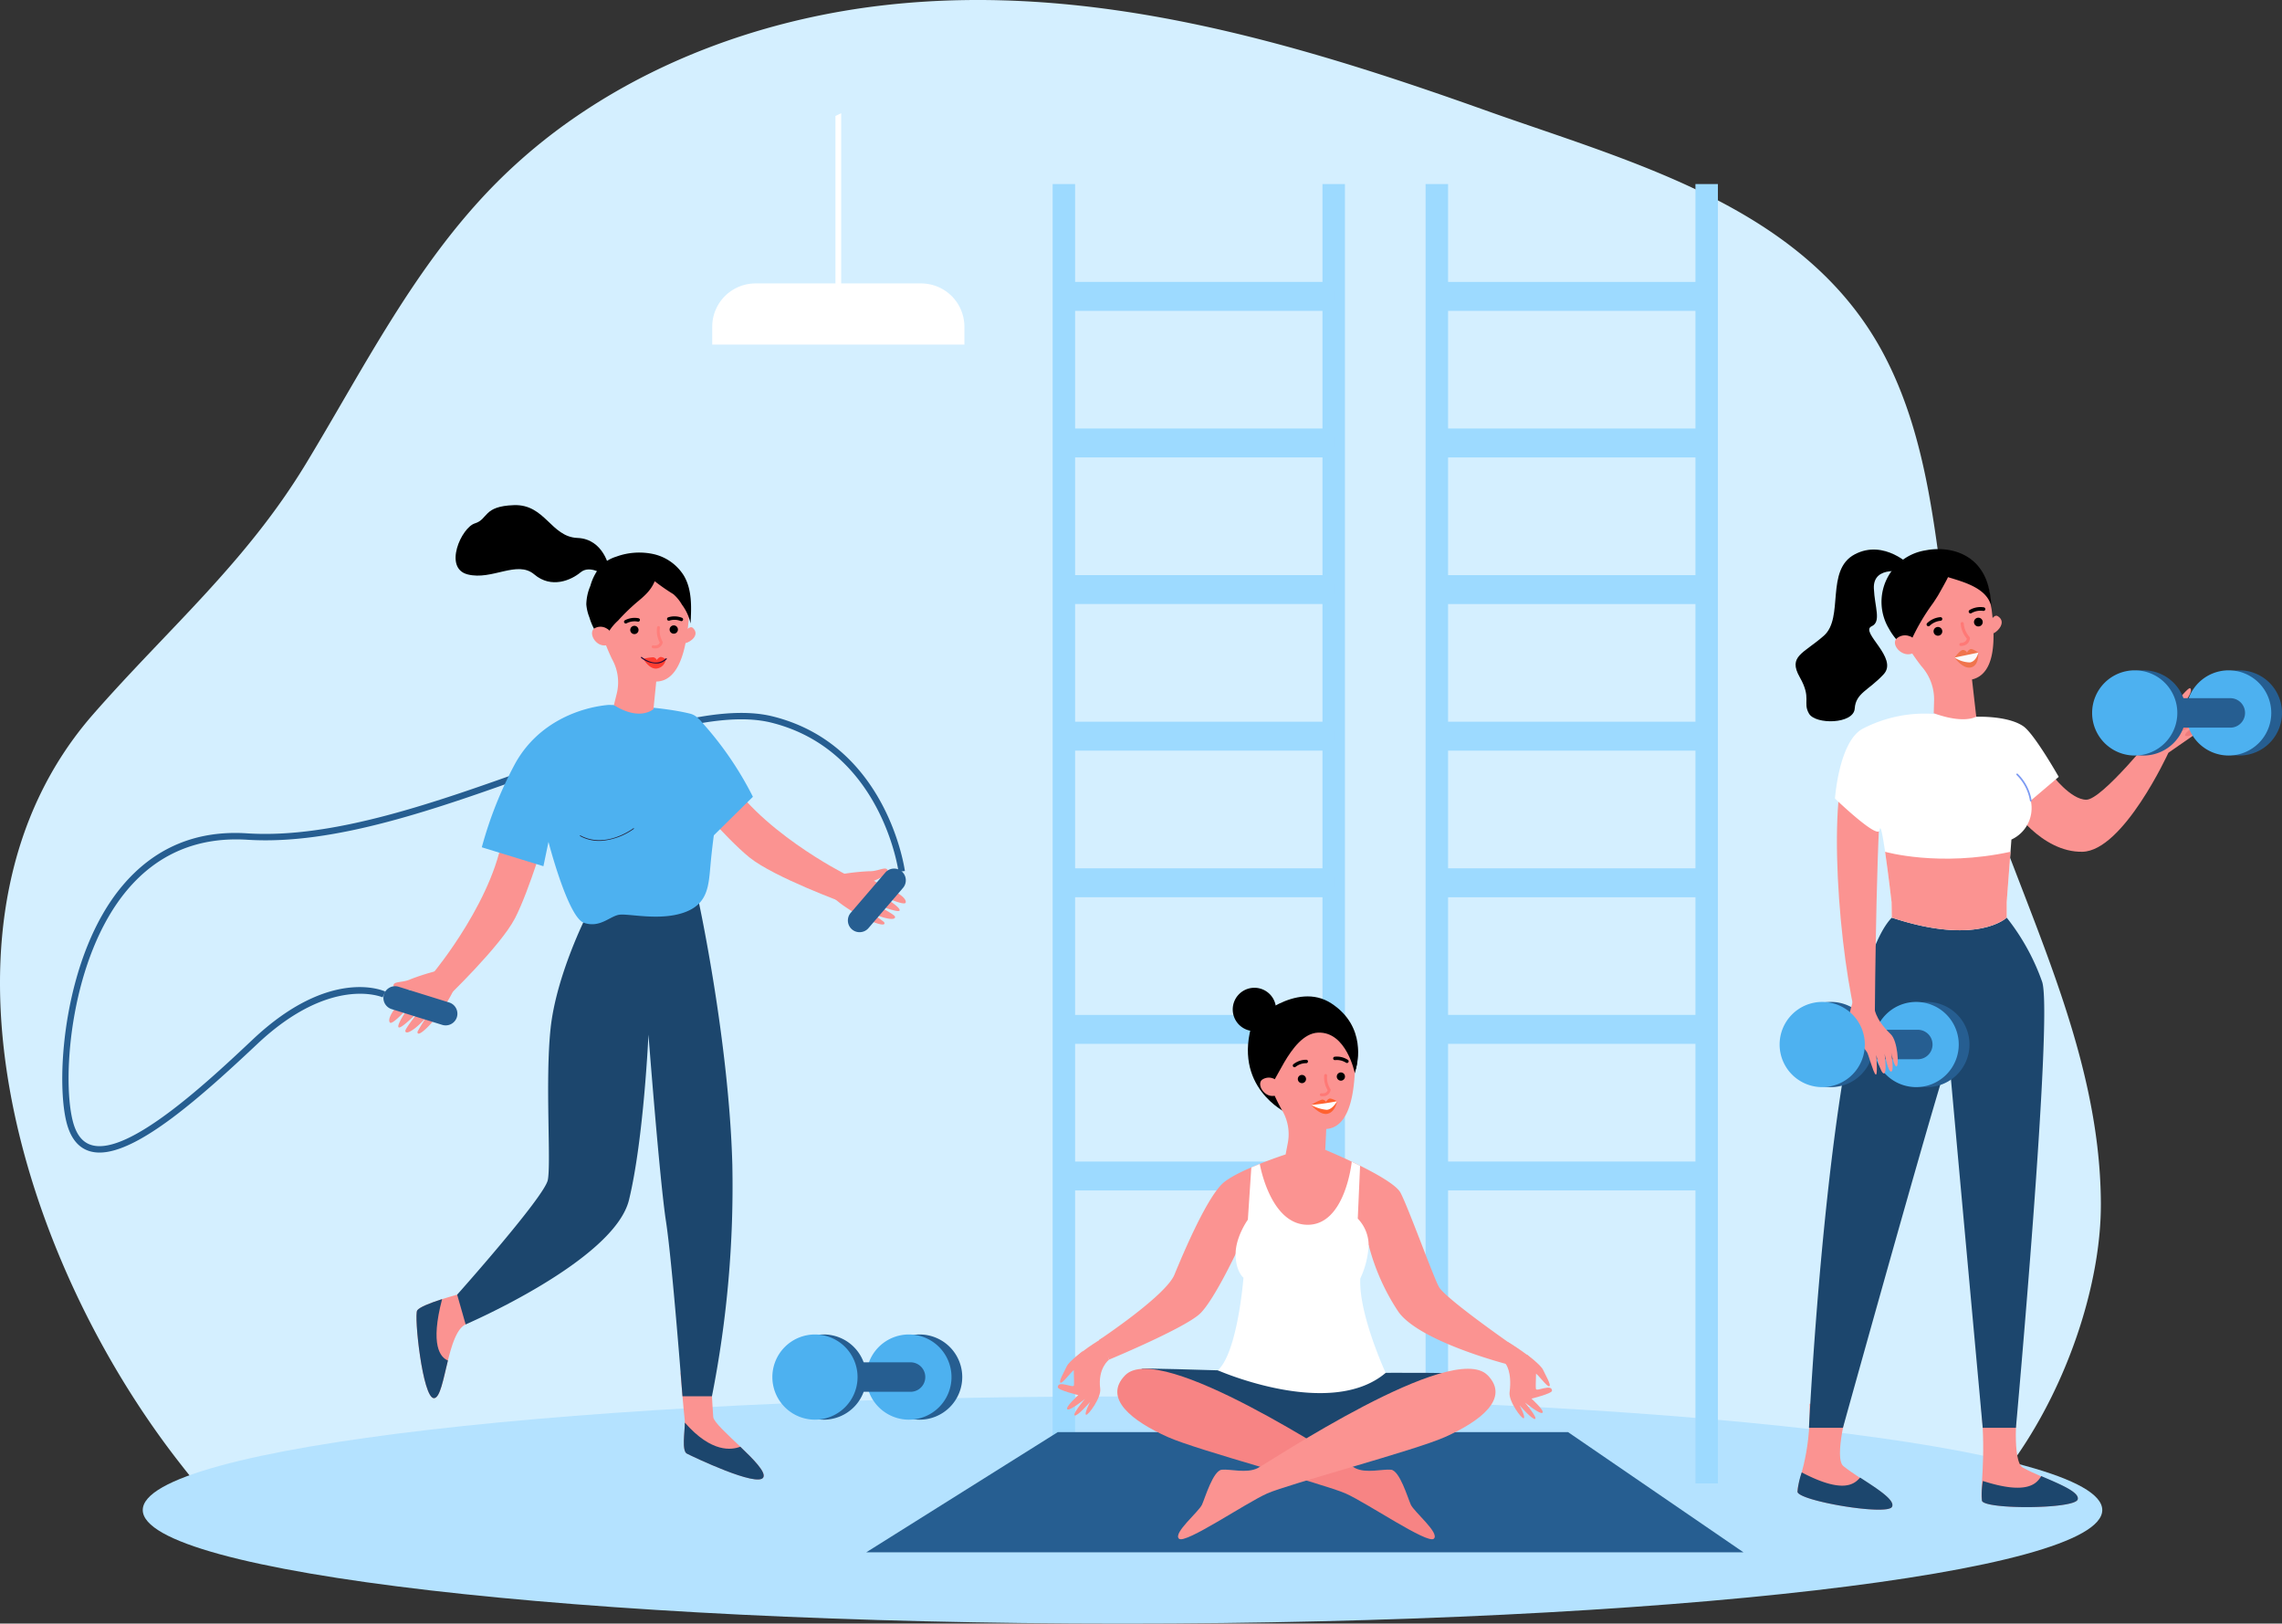 <svg xmlns="http://www.w3.org/2000/svg" width="461.574" height="328.376" viewBox="0 0 461.574 328.376">
  <rect x="0" y="0" width="461.574" height="328.376" fill="#333333" stroke="none"/>
  <g id="Grupo_1026677" data-name="Grupo 1026677" transform="translate(4570 10554.626)">
    <path id="Trazado_717039" data-name="Trazado 717039" d="M424.934,243.687c.015,14.175-5.352,32.608-15.054,47.865q-1.024,1.606-2.108,3.162c-.15.218-.3.434-.456.65q-.856,1.2-1.748,2.364-.562.741-1.145,1.463c-10.2,12.7-23.851,21.686-40.163,21.318l-308.525-4.2a136.872,136.872,0,0,1-19.057-20c-33.058-42.03-53.728-110.85-17.809-151.876,15.167-17.321,30.9-30.624,43.064-50.737C73.69,74.271,83.984,53.592,100.194,37.186a112.175,112.175,0,0,1,16.534-13.743c.266-.185.534-.365.8-.541,18.106-12.151,39.7-19.43,61.6-21.881,41.8-4.683,82.606,7.493,121.334,21.294q2.671.955,5.4,1.893c.265.091.53.18.8.274,28.477,9.824,60.05,19.486,74.648,47.728,12.878,24.919,9.818,54.894,18.162,81.3,9.419,29.8,25.426,58.238,25.466,90.179Z" transform="translate(-4570 -10554.626)" fill="#d4efff"/>
    <path id="Trazado_717040" data-name="Trazado 717040" d="M242.052,475.134c109.447,0,198.172-10.284,198.172-22.97s-88.725-22.97-198.172-22.97S43.879,439.477,43.879,452.163,132.6,475.134,242.052,475.134Z" transform="translate(-4585.004 -10701.384)" fill="#b4e2ff"/>
    <path id="Trazado_717041" data-name="Trazado 717041" d="M328.094,56.57h-4.545V319.356h4.545Z" transform="translate(-4680.634 -10573.97)" fill="#9ddaff"/>
    <path id="Trazado_717042" data-name="Trazado 717042" d="M411.033,56.57h-4.545V319.356h4.545Z" transform="translate(-4708.994 -10573.97)" fill="#9ddaff"/>
    <path id="Trazado_717043" data-name="Trazado 717043" d="M381.582,86.647H327V92.5h54.58Z" transform="translate(-4681.814 -10584.254)" fill="#9ddaff"/>
    <path id="Trazado_717044" data-name="Trazado 717044" d="M381.582,176.761H327v5.849h54.58Z" transform="translate(-4681.814 -10615.067)" fill="#9ddaff"/>
    <path id="Trazado_717045" data-name="Trazado 717045" d="M381.582,221.818H327v5.85h54.58Z" transform="translate(-4681.814 -10630.475)" fill="#9ddaff"/>
    <path id="Trazado_717046" data-name="Trazado 717046" d="M381.582,266.875H327v5.85h54.58Z" transform="translate(-4681.814 -10645.881)" fill="#9ddaff"/>
    <path id="Trazado_717047" data-name="Trazado 717047" d="M381.582,311.928H327v5.849h54.58Z" transform="translate(-4681.814 -10661.286)" fill="#9ddaff"/>
    <path id="Trazado_717048" data-name="Trazado 717048" d="M381.582,356.985H327v5.85h54.58Z" transform="translate(-4681.814 -10676.693)" fill="#9ddaff"/>
    <path id="Trazado_717049" data-name="Trazado 717049" d="M381.582,131.7H327v5.849h54.58Z" transform="translate(-4681.814 -10599.661)" fill="#9ddaff"/>
    <path id="Trazado_717050" data-name="Trazado 717050" d="M442.73,56.57h-4.545V319.356h4.545Z" transform="translate(-4719.833 -10573.97)" fill="#9ddaff"/>
    <path id="Trazado_717051" data-name="Trazado 717051" d="M525.669,56.57h-4.545V319.356h4.545Z" transform="translate(-4748.192 -10573.97)" fill="#9ddaff"/>
    <path id="Trazado_717052" data-name="Trazado 717052" d="M496.218,86.647h-54.58V92.5h54.58Z" transform="translate(-4721.013 -10584.254)" fill="#9ddaff"/>
    <path id="Trazado_717053" data-name="Trazado 717053" d="M496.218,176.761h-54.58v5.849h54.58Z" transform="translate(-4721.013 -10615.067)" fill="#9ddaff"/>
    <path id="Trazado_717054" data-name="Trazado 717054" d="M496.218,221.818h-54.58v5.85h54.58Z" transform="translate(-4721.013 -10630.475)" fill="#9ddaff"/>
    <path id="Trazado_717055" data-name="Trazado 717055" d="M496.218,266.875h-54.58v5.85h54.58Z" transform="translate(-4721.013 -10645.881)" fill="#9ddaff"/>
    <path id="Trazado_717056" data-name="Trazado 717056" d="M496.218,311.928h-54.58v5.849h54.58Z" transform="translate(-4721.013 -10661.286)" fill="#9ddaff"/>
    <path id="Trazado_717057" data-name="Trazado 717057" d="M496.218,356.985h-54.58v5.85h54.58Z" transform="translate(-4721.013 -10676.693)" fill="#9ddaff"/>
    <path id="Trazado_717058" data-name="Trazado 717058" d="M496.218,131.7h-54.58v5.849h54.58Z" transform="translate(-4721.013 -10599.661)" fill="#9ddaff"/>
    <path id="Trazado_717091" data-name="Trazado 717091" d="M227.667,87.111h33.505a8.754,8.754,0,0,1,8.75,8.753v3.614H218.915V95.864a8.755,8.755,0,0,1,8.75-8.753Z" transform="translate(-4644.855 -10584.412)" fill="#fff"/>
    <path id="Trazado_717092" data-name="Trazado 717092" d="M257.952,34.806V72.08h-1.158V35.347C257.179,35.162,257.567,34.982,257.952,34.806Z" transform="translate(-4657.808 -10566.527)" fill="#fff"/>
    <path id="Trazado_717098" data-name="Trazado 717098" d="M616.24,432.211s-1.129,11.149,1.146,12.414c4.12,2.289,11.721,4.474,11.085,6.442s-18.853,2.044-19.36.249.91-8.056-.156-18.931Z" transform="translate(-4778.226 -10702.416)" fill="#fb9391"/>
    <path id="Trazado_717099" data-name="Trazado 717099" d="M609.334,454.648a16.131,16.131,0,0,0-.182,4.006c.507,1.792,18.723,1.716,19.36-.249.472-1.459-3.55-3.1-7.37-4.741C620.241,455.18,618.316,457.545,609.334,454.648Z" transform="translate(-4778.267 -10709.751)" fill="#1c466d"/>
    <path id="Trazado_717100" data-name="Trazado 717100" d="M562.761,431.624s-3.009,10.795-.984,12.427c3.67,2.959,10.788,6.406,9.824,8.234s-18.926-1.2-19.117-3.05,2.751-6.914,2.439-17.809Z" transform="translate(-4758.913 -10702.147)" fill="#fb9391"/>
    <path id="Trazado_717101" data-name="Trazado 717101" d="M553.346,452.539a16.145,16.145,0,0,0-.861,3.915c.191,1.852,18.156,4.881,19.117,3.051.713-1.356-2.971-3.663-6.452-5.928-1.146,1.34-3.446,3.342-11.8-1.04Z" transform="translate(-4758.914 -10709.366)" fill="#1c466d"/>
    <path id="Trazado_717102" data-name="Trazado 717102" d="M626.381,233.62s3.826,5.126,7.016,5.126,14.029-13.558,14.029-13.558l2.551,4.106s-9.088,19.817-17.379,19.977-14.51-9.092-14.35-9.57,5.42-6.083,5.42-6.083h2.711Z" transform="translate(-4781.402 -10631.627)" fill="#fb9391"/>
    <path id="Trazado_717103" data-name="Trazado 717103" d="M596.016,282.031a44.829,44.829,0,0,1,7.18,13.014c2.233,7.018-5.317,90.169-5.317,90.169h-6.716s-6.787-74.05-6.787-74.709c0-2.585-21.486,74.709-21.486,74.709H556.02s4.363-90.5,16.758-103.183l11.6.717Z" transform="translate(-4760.125 -10651.063)" fill="#1c466d"/>
    <path id="Trazado_717104" data-name="Trazado 717104" d="M568.213,229.41c-5.753,4.531-3.746,37.484,0,53.885h4.071s.325-44.2,1.787-47.123l-5.859-6.764Z" transform="translate(-4763.063 -10633.069)" fill="#fb9391"/>
    <path id="Trazado_717105" data-name="Trazado 717105" d="M603.62,236.92a6.993,6.993,0,0,1-3.917,7.871l-.185,2.476-.767,10.207v3.111s-5.9,5.742-23.238,0l-.042-3.111s-.672-5.823-1.316-10.207c-.483-3.271-.948-5.738-1.106-4.4-.247,2.077-9.033-6.373-9.033-6.373s.8-11.556,5.607-14.115a27.177,27.177,0,0,1,14.772-2.968l8.459.544s6.145-.228,9.264,1.925c2.23,1.541,7.154,10.228,7.154,10.228l-5.653,4.807Z" transform="translate(-4762.859 -10629.617)" fill="#fff"/>
    <path id="Trazado_717106" data-name="Trazado 717106" d="M611.938,190.217s.677-1.327,1.378-.9c1.792,1.091.2,2.995-.85,3.484l-.528-2.587Z" transform="translate(-4779.246 -10619.332)" fill="#fb9391"/>
    <path id="Trazado_717107" data-name="Trazado 717107" d="M589.283,169.694a10.125,10.125,0,0,0-6.893,15.1,43.54,43.54,0,0,0,4.914,7.924,10.065,10.065,0,0,1,2.56,6.918l-.073,2.576c6.183,2.258,8.6.7,8.6.7l-.859-7.518c6.241-1.478,4.064-13.061,3.668-16.513h-.011c-.009-.127-.018-.256-.033-.388a10.122,10.122,0,0,0-11.873-8.809Z" transform="translate(-4768.661 -10612.595)" fill="#fb9391"/>
    <path id="Trazado_717108" data-name="Trazado 717108" d="M588.748,179.691a42.169,42.169,0,0,0-4.223,7.1c-.115.278-.923,2.374-.6,2.568a13.076,13.076,0,0,1-4.12-4.536,10.547,10.547,0,0,1,7.443-15.811c3.619-.715,7.743.055,10.326,2.85,2.422,2.623,2.86,6.054,3.043,9.267-.249-4.356-5.636-5.7-8.859-6.7.094.029-1.908,3.554-2.014,3.727-.32.517-.655,1.027-.995,1.537Z" transform="translate(-4767.756 -10612.33)"/>
    <path id="Trazado_717109" data-name="Trazado 717109" d="M586.275,196.078a1.49,1.49,0,0,0-.863-.619,2.534,2.534,0,0,0-2.731.573c-1.093,1.376,1.765,4.366,4.033,2.459C586.714,198.49,587.335,197.708,586.275,196.078Z" transform="translate(-4769.159 -10621.408)" fill="#fb9391"/>
    <path id="Trazado_717110" data-name="Trazado 717110" d="M608.508,190.714a.883.883,0,1,0-.866.9.881.881,0,0,0,.866-.9Z" transform="translate(-4777.469 -10619.542)"/>
    <path id="Trazado_717111" data-name="Trazado 717111" d="M596.083,193.563a.884.884,0,1,0-.868.9.881.881,0,0,0,.868-.9Z" transform="translate(-4773.22 -10620.516)"/>
    <path id="Trazado_717112" data-name="Trazado 717112" d="M605.589,200.2s-1.162-.839-1.61-.7a1.313,1.313,0,0,0-.677.692,1.023,1.023,0,0,0-.835-.525c-.549.009-1.685,1.527-1.685,1.527s1.638,2.367,3.29,2.008c1.683-.365,1.5-2.879,1.5-2.879l.016-.122Z" transform="translate(-4775.431 -10622.839)" fill="#f0744d"/>
    <path id="Trazado_717113" data-name="Trazado 717113" d="M592.592,191.522a.362.362,0,0,1-.3-.1.37.37,0,0,1-.02-.519,4.4,4.4,0,0,1,2.68-1.225.369.369,0,0,1,.4.336.376.376,0,0,1-.336.4,3.641,3.641,0,0,0-2.2.995.368.368,0,0,1-.222.114Z" transform="translate(-4772.489 -10619.485)"/>
    <path id="Trazado_717114" data-name="Trazado 717114" d="M605.441,187.86a.362.362,0,0,1-.265-.163.37.37,0,0,1,.1-.51,4.358,4.358,0,0,1,2.891-.557.367.367,0,0,1-.111.726,3.651,3.651,0,0,0-2.375.446.364.364,0,0,1-.243.058Z" transform="translate(-4776.913 -10618.425)"/>
    <path id="Trazado_717115" data-name="Trazado 717115" d="M603.131,195.931a1.574,1.574,0,0,0,1.255-1.548.319.319,0,0,0-.093-.209,4.572,4.572,0,0,1-1.155-2.718.31.31,0,0,0-.619.029,5.187,5.187,0,0,0,1.242,3.032c-.034.249-.22.819-1.211.884a.31.31,0,0,0,.038.619,2.715,2.715,0,0,0,.544-.087Z" transform="translate(-4775.936 -10619.991)" fill="#ff7976"/>
    <path id="Trazado_717116" data-name="Trazado 717116" d="M605.589,200.575l-4.806,1a5.756,5.756,0,0,0,3.1.984C605.19,202.359,605.589,200.575,605.589,200.575Z" transform="translate(-4775.431 -10623.21)" fill="#fafafc"/>
    <path id="Trazado_717117" data-name="Trazado 717117" d="M622.68,243.391a.167.167,0,0,1-.165-.147,9.529,9.529,0,0,0-2.707-5.206.168.168,0,0,1-.007-.236.166.166,0,0,1,.234-.007,9.674,9.674,0,0,1,2.809,5.409.165.165,0,0,1-.144.185h-.02Z" transform="translate(-4781.919 -10635.922)" fill="#7c9af2"/>
    <path id="Trazado_717118" data-name="Trazado 717118" d="M661.162,223.4s3.637-5.46,4.389-5.95,4.271-.873,4.271-.873l1.972,4.789-7.5,5.2Z" transform="translate(-4796.077 -10628.682)" fill="#fb9391"/>
    <path id="Trazado_717119" data-name="Trazado 717119" d="M664.561,218.713a36.852,36.852,0,0,1,3.177-4.852c1.024-1.027,2.288-2.645,2.551-2.3.7.917-2.1,3.71-2.742,5.8s-2.985,1.356-2.985,1.356Z" transform="translate(-4797.239 -10626.951)" fill="#fb9391"/>
    <path id="Trazado_717120" data-name="Trazado 717120" d="M674.451,220.873s-3.356,1.846-3.768,1.233,3.544-3,3.544-3-4.285,2.489-4.63,1.982,3.619-3.342,3.619-3.342-3.853,2.725-4.169,2.307,3.559-3.852,3.559-3.852-2.936,3.006-3.7,2.586,3.029-3.992,3.842-4.271.852,1.078.852,1.078.673.423.6.984c0,0,1.079,1.058.773,1.7S676.009,219.548,674.451,220.873Z" transform="translate(-4798.689 -10627.964)" fill="#ef7d7d"/>
    <path id="Trazado_717121" data-name="Trazado 717121" d="M675.229,214.629a8.616,8.616,0,1,1,8.617,8.619A8.617,8.617,0,0,1,675.229,214.629Z" transform="translate(-4800.887 -10625.068)" fill="#265e91"/>
    <path id="Trazado_717122" data-name="Trazado 717122" d="M671.928,214.629a8.616,8.616,0,1,1,8.616,8.619A8.617,8.617,0,0,1,671.928,214.629Z" transform="translate(-4799.758 -10625.068)" fill="#4db1f0"/>
    <path id="Trazado_717123" data-name="Trazado 717123" d="M661.873,214.58h15.053a2.98,2.98,0,0,1,.027,5.961H661.876a1.466,1.466,0,0,1-1.465-1.465v-3.028a1.466,1.466,0,0,1,1.465-1.465Z" transform="translate(-4795.82 -10627.999)" fill="#265e91"/>
    <path id="Trazado_717124" data-name="Trazado 717124" d="M654.354,223.249a8.619,8.619,0,1,0-8.616-8.619A8.618,8.618,0,0,0,654.354,223.249Z" transform="translate(-4790.803 -10625.068)" fill="#265e91"/>
    <path id="Trazado_717125" data-name="Trazado 717125" d="M643.053,214.629a8.616,8.616,0,1,1,8.616,8.619A8.617,8.617,0,0,1,643.053,214.629Z" transform="translate(-4789.885 -10625.068)" fill="#4db1f0"/>
    <path id="Trazado_717126" data-name="Trazado 717126" d="M579.176,316.545a8.616,8.616,0,1,1,8.616,8.619A8.618,8.618,0,0,1,579.176,316.545Z" transform="translate(-4768.043 -10659.918)" fill="#265e91"/>
    <path id="Trazado_717127" data-name="Trazado 717127" d="M575.872,316.545a8.616,8.616,0,1,1,8.616,8.619A8.617,8.617,0,0,1,575.872,316.545Z" transform="translate(-4766.913 -10659.918)" fill="#4db1f0"/>
    <path id="Trazado_717128" data-name="Trazado 717128" d="M580.9,322.455H565.819a1.465,1.465,0,0,1-1.464-1.465v-3.028a1.465,1.465,0,0,1,1.464-1.465h15.053a2.98,2.98,0,0,1,.024,5.961Z" transform="translate(-4762.975 -10662.849)" fill="#265e91"/>
    <path id="Trazado_717129" data-name="Trazado 717129" d="M549.682,316.545a8.616,8.616,0,1,1,8.616,8.619A8.617,8.617,0,0,1,549.682,316.545Z" transform="translate(-4757.958 -10659.918)" fill="#265e91"/>
    <path id="Trazado_717130" data-name="Trazado 717130" d="M569.715,304.386s-2.333,6.578-1.573,7.736,3.448,4.256,3.757,4.848,1.2,4,1.689,4.426.136-3.965.136-3.965.83,3.7,1.531,3.752.153-4,.153-4,.723,3.781,1.351,3.625-.024-3.838-.024-3.838.6,2.928,1.1,2.792.253-5.137-1.182-6.511c-3.392-3.242-3.319-5.515-3.319-5.515Z" transform="translate(-4764.218 -10658.707)" fill="#fb9391"/>
    <path id="Trazado_717131" data-name="Trazado 717131" d="M547,316.545a8.616,8.616,0,1,1,8.616,8.619A8.617,8.617,0,0,1,547,316.545Z" transform="translate(-4757.041 -10659.918)" fill="#4db1f0"/>
    <path id="Trazado_717132" data-name="Trazado 717132" d="M604.783,261.8,604.015,272v3.111s-5.9,5.742-23.237,0L580.735,272s-.673-5.823-1.315-10.207c0,0,10.857,3.135,25.361,0Z" transform="translate(-4768.126 -10644.145)" fill="#fb9391"/>
    <path id="Trazado_717133" data-name="Trazado 717133" d="M575.289,172.289s-5.422-5.587-11.421-2.418-2.1,12.806-6.241,16.455-7.307,4.115-4.872,8.4.547,5.066,1.858,7.346,9.042,2.158,9.255-1.011,2.814-3.65,5.859-6.945-4.933-8.557-2.435-9.7c2.012-.922.605-3.859.447-7.664-.2-4.894,6.49-3.228,6.49-3.228Z" transform="translate(-4758.718 -10612.379)"/>
    <path id="Trazado_717134" data-name="Trazado 717134" d="M266.275,464.453H443.69l-35.484-24.31H305.015Z" transform="translate(-4661.05 -10705.128)" fill="#265e91"/>
    <path id="Trazado_717135" data-name="Trazado 717135" d="M391.322,329.762s-11.087-5.206-6.766-18.466c0,0,8.785-8.315,15.917-3.625s5.213,12.164,4.964,13.14-14.114,8.954-14.114,8.954Z" transform="translate(-4701.153 -10659.341)"/>
    <path id="Trazado_717136" data-name="Trazado 717136" d="M397.075,308.788a9.527,9.527,0,0,0-8.692,12.986,41.19,41.19,0,0,0,3.363,8.109,9.482,9.482,0,0,1,1.329,6.816l-.459,2.382c5.4,3.035,7.957.383,7.957.383l.265-5.538c6.021-.425,5.753-11.516,5.911-14.785h-.009q.017-.18.026-.367a9.527,9.527,0,0,0-9.7-9.984Z" transform="translate(-4702.581 -10660.213)" fill="#fb9391"/>
    <path id="Trazado_717137" data-name="Trazado 717137" d="M412.536,330.562a.831.831,0,1,0-.942.7A.83.83,0,0,0,412.536,330.562Z" transform="translate(-4710.497 -10667.333)"/>
    <path id="Trazado_717138" data-name="Trazado 717138" d="M400.563,331.327a.831.831,0,1,0-.942.7A.83.83,0,0,0,400.563,331.327Z" transform="translate(-4706.402 -10667.595)"/>
    <path id="Trazado_717139" data-name="Trazado 717139" d="M397.715,327.223a.345.345,0,0,1-.24-.6,4.142,4.142,0,0,1,2.618-.913.344.344,0,0,1,.343.349.353.353,0,0,1-.349.343,3.463,3.463,0,0,0-2.153.737A.34.34,0,0,1,397.715,327.223Z" transform="translate(-4705.873 -10665.998)"/>
    <path id="Trazado_717140" data-name="Trazado 717140" d="M409.942,325.4a.346.346,0,0,1,.122-.639,4.1,4.1,0,0,1,2.7.641.346.346,0,0,1-.378.579,3.435,3.435,0,0,0-2.21-.536A.345.345,0,0,1,409.942,325.4Z" transform="translate(-4710.117 -10665.664)"/>
    <path id="Trazado_717141" data-name="Trazado 717141" d="M406.461,334.574a1.478,1.478,0,0,0,1.4-1.247.3.3,0,0,0-.056-.209,4.29,4.29,0,0,1-.661-2.7.291.291,0,1,0-.579-.067,4.884,4.884,0,0,0,.694,3.006c-.068.228-.329.728-1.259.637a.291.291,0,0,0-.058.579,2.5,2.5,0,0,0,.517,0Z" transform="translate(-4708.718 -10667.497)" fill="#ff7976"/>
    <path id="Trazado_717142" data-name="Trazado 717142" d="M388.72,324.64c.932,1.67,4.22-10.3,10-10.555s7.45,8.215,7.45,8.215,1.538-4.71-.425-8.564-7.366-7.778-13.188-5.1S384.267,316.669,388.72,324.64Z" transform="translate(-4702.137 -10659.859)"/>
    <path id="Trazado_717143" data-name="Trazado 717143" d="M387.661,307.741a4.381,4.381,0,1,0-4.158,4.6A4.381,4.381,0,0,0,387.661,307.741Z" transform="translate(-4699.562 -10658.431)"/>
    <path id="Trazado_717144" data-name="Trazado 717144" d="M391.019,332.241a1.409,1.409,0,0,0-.708-.705,2.39,2.39,0,0,0-2.624.116c-1.224,1.113.977,4.324,3.375,2.9C391.061,334.548,391.758,333.916,391.019,332.241Z" transform="translate(-4702.446 -10667.874)" fill="#fb9391"/>
    <path id="Trazado_717145" data-name="Trazado 717145" d="M408.248,338.175s-1.156-.655-1.578-.515a1.257,1.257,0,0,0-.634.671.971.971,0,0,0-.8-.488,9.324,9.324,0,0,0-2.217,1.086s1.749,2.142,3.316,1.779c1.6-.372,1.917-2.532,1.917-2.532Z" transform="translate(-4707.807 -10670.078)" fill="#ff6231"/>
    <path id="Trazado_717146" data-name="Trazado 717146" d="M403.018,339.206a49.813,49.813,0,0,0,5.233-.753s-.868,1.672-2.092,1.739a7.921,7.921,0,0,1-3.141-.984Z" transform="translate(-4707.808 -10670.356)" fill="#fff"/>
    <path id="Trazado_717147" data-name="Trazado 717147" d="M417.294,421.605s-15.835-.293-21.408,0-43.17-1.2-44.871-.932S356,427.179,356,427.179l23.02,8.946,8.943,1.027L417.291,421.6Z" transform="translate(-4689.932 -10698.459)" fill="#1c466d"/>
    <path id="Trazado_717148" data-name="Trazado 717148" d="M345.02,421.982c-4.579,4.685,1.444,9.312,8.665,12.523,6.063,2.7,31.593,9.472,35.935,11.4s16.538,10.274,17.822,9.152-4.011-5.457-4.654-6.9-2.245-6.9-4.011-7.063-5.008.8-7.238-.32-39.459-26.008-46.522-18.782Z" transform="translate(-4687.431 -10698.471)" fill="#f78484"/>
    <path id="Trazado_717149" data-name="Trazado 717149" d="M424.711,421.982c4.579,4.685-1.444,9.312-8.665,12.523-6.063,2.7-31.6,9.472-35.936,11.4s-16.538,10.274-17.822,9.152,4.011-5.457,4.654-6.9,2.246-6.9,4.011-7.063,5.008.8,7.238-.32,39.459-26.008,46.522-18.782Z" transform="translate(-4693.812 -10698.471)" fill="#fb9391"/>
    <path id="Trazado_717150" data-name="Trazado 717150" d="M383.565,353.393s13.618,5.614,15.232,8.693,6.724,17.268,7.782,19.065c1.467,2.494,15.678,12.325,15.678,12.325l-2.092,3.227s-17.558-4.547-21.809-10.561a44.21,44.21,0,0,1-6.012-13.5l-7.688,3.52-16.744-1.12-1.959-1.668s-4.692,10.12-7.623,13.055-18.474,9.388-18.474,9.388l-2.053-3.962s13.493-8.946,15.249-13.2,6.744-16.135,10.116-18.776,12.38-5.557,12.38-5.557l8.02-.935Z" transform="translate(-4685.508 -10675.464)" fill="#fb9391"/>
    <path id="Trazado_717151" data-name="Trazado 717151" d="M381.1,358.2l-.7,10.565s-2.477,3.432-2.477,6.958,1.589,4.776,1.589,4.776-1.148,15.028-5.18,18.736c0,0,22.725,10.011,33.943.514,0,0-5.5-11.915-5.13-19.1a17.928,17.928,0,0,0,1.687-6.747,7.828,7.828,0,0,0-2.2-5.353l.467-10.69-1.687-.819s-1.271,12.757-8.9,12.757-9.7-12.307-9.7-12.307Z" transform="translate(-4697.999 -10676.709)" fill="#fff"/>
    <path id="Trazado_717152" data-name="Trazado 717152" d="M463.26,412.471s5.525,3.3,5.647,4.54-.125,4.358,0,4.95,3.251-1.131,3.25.354c0,.59-4.151,1.6-4.151,1.6s2.693,2.425,2.228,2.857-3.555-2.076-3.555-2.076,2.6,3.082,2.07,3.329-3.123-2.726-3.123-2.726,1.24,2.4.817,2.587-3.1-3.467-2.867-5.246c.543-4.208-.8-5.763-.8-5.763l.494-4.406Z" transform="translate(-4728.238 -10695.666)" fill="#fb9391"/>
    <path id="Trazado_717153" data-name="Trazado 717153" d="M469.232,416.247s2.867,2.1,3.343,3.159,1.707,3.1,1.244,3.294-2.364-2.554-2.749-2.541-.969-1.345-.969-1.345Z" transform="translate(-4730.449 -10696.957)" fill="#fb9391"/>
    <path id="Trazado_717154" data-name="Trazado 717154" d="M334.036,411.395s-5.524,3.3-5.649,4.54.125,4.358,0,4.95-3.251-1.131-3.249.354c0,.59,4.151,1.6,4.151,1.6s-2.693,2.425-2.228,2.857,3.555-2.076,3.555-2.076-2.6,3.082-2.07,3.329,3.123-2.726,3.123-2.726-1.24,2.4-.817,2.587,3.1-3.467,2.866-5.246c-.543-4.208,1.794-5.9,1.794-5.9l-1.487-4.264Z" transform="translate(-4681.179 -10695.298)" fill="#fb9391"/>
    <path id="Trazado_717155" data-name="Trazado 717155" d="M330.505,415.171s-2.867,2.1-3.344,3.159-1.707,3.1-1.244,3.294,2.364-2.554,2.749-2.541.968-1.345.968-1.345Z" transform="translate(-4681.409 -10696.589)" fill="#fb9391"/>
    <path id="Trazado_717156" data-name="Trazado 717156" d="M26.665,308.029a6.869,6.869,0,0,1-1.976-.274c-2.346-.7-3.938-2.715-4.732-5.99-2.239-9.256-.334-33.779,11.3-47.642,6.482-7.724,14.984-11.354,25.377-10.648,17.419,1.086,37.995-6.246,57.876-13.362,18.926-6.776,36.8-13.182,48.369-10.286,23.182,5.783,26.659,31,26.692,31.256l-1.283.165c-.031-.247-3.41-24.6-25.724-30.167-11.182-2.786-28.882,3.543-47.621,10.249-20,7.164-40.695,14.569-58.394,13.432-9.925-.613-18.1,2.8-24.3,10.191-11.361,13.536-13.221,37.473-11.036,46.508.686,2.834,1.943,4.489,3.842,5.052,7.532,2.251,23.887-13.144,32.673-21.409,15.512-14.6,26.3-9.85,26.748-9.637l-.541,1.175c-.1-.053-10.493-4.545-25.319,9.4C47.2,296.789,34.549,308.031,26.663,308.031Z" transform="translate(-4576.543 -10629.55)" fill="#265e91"/>
    <path id="Trazado_717157" data-name="Trazado 717157" d="M156.41,254.459s-3.7,12.624-6.651,18.3-13.976,16.215-13.976,16.215l-2.395-5.371s12.841-15.468,14.129-29.153l8.892.011Z" transform="translate(-4615.61 -10641.633)" fill="#fb9391"/>
    <path id="Trazado_717158" data-name="Trazado 717158" d="M129.979,298.13a46.645,46.645,0,0,0-6.012,1.854c-1.531.757-3.575.35-3.463,1.334s3.394.813,3.394.813-2.072,2.786-2.842,3.548-1.794,2.467-1.282,3.07,3.942-3.3,3.942-3.3-2.566,3.574-2.212,4.233,4.287-3.409,4.287-3.409-2.924,3.679-2.9,4.168.648.479,2-.572a16.345,16.345,0,0,0,2.462-2.474,36.484,36.484,0,0,0-1.97,3.146c-.109.405.038,1.044,1.876-.723s5.184-6.237,5.95-9.154Z" transform="translate(-4610.908 -10656.568)" fill="#fb9391"/>
    <path id="Trazado_717159" data-name="Trazado 717159" d="M209.95,240.237s8.451,10.078,13.428,14.1,19.3,9.245,19.3,9.245l.04-5.88s-17.964-9.021-24.631-21.038l-8.142,3.578Z" transform="translate(-4641.79 -10635.549)" fill="#fb9391"/>
    <path id="Trazado_717160" data-name="Trazado 717160" d="M256.7,268.2a46.687,46.687,0,0,1,6.25-.715c1.707.078,3.417-1.113,3.706-.167s-2.782,2.106-2.782,2.106,3.016,1.721,4.024,2.108,2.633,1.541,2.4,2.3-4.935-1.441-4.935-1.441,3.784,2.245,3.724,2.99-5.293-1.4-5.293-1.4,4.153,2.2,4.329,2.654-.4.7-2.061.278a16.279,16.279,0,0,1-3.245-1.278,36.255,36.255,0,0,1,3.065,2.093c.263.328.383.973-2.008.09s-7.249-3.635-9.119-6Z" transform="translate(-4657.112 -10645.907)" fill="#fb9391"/>
    <path id="Trazado_717161" data-name="Trazado 717161" d="M143.024,395.238s-13.676,3.182-14.858,4.95c-.679,1.011,1.093,17.766,3.386,17.749s2.57-13.126,6.406-14.93a133.106,133.106,0,0,0,11.461-6.858Z" transform="translate(-4613.775 -10689.773)" fill="#fb9391"/>
    <path id="Trazado_717162" data-name="Trazado 717162" d="M133.194,399.278c-2.439,9.3-.385,11.781,1.177,12.409-.939,3.8-1.591,7.615-2.826,7.622-2.293.018-4.064-16.735-3.388-17.747.434-.648,2.539-1.483,5.035-2.284Z" transform="translate(-4613.772 -10691.154)" fill="#1c466d"/>
    <path id="Trazado_717163" data-name="Trazado 717163" d="M209.146,421.129s.686,8.114.868,9.608-.765,6.165.447,6.775,14.348,6.9,15.457,4.794-9.965-10.169-10.137-12.2-.585-10.4-.585-10.4l-6.048,1.421Z" transform="translate(-4641.515 -10698.141)" fill="#fb9391"/>
    <path id="Trazado_717164" data-name="Trazado 717164" d="M221.611,442.1c2.678,2.554,5.219,5.134,4.66,6.2-1.108,2.111-14.243-4.179-15.456-4.794-1.1-.552-.42-4.451-.423-6.286,5.416,6.2,9.506,5.538,11.219,4.881Z" transform="translate(-4641.871 -10704.126)" fill="#1c466d"/>
    <path id="Trazado_717165" data-name="Trazado 717165" d="M166.632,280.091s-6.079,11.987-7.216,22.681.138,27.273-.57,30.688-18.332,23.175-18.332,23.175l1.716,6.012s30.058-12.895,33.045-25.185,3.933-33.422,3.933-33.422,2.282,29.572,3.541,37.74,3.341,35.406,3.341,35.406h5.959a218.286,218.286,0,0,0,4.124-46.887c-.683-24.929-6.789-53.092-6.789-53.092l-22.754,2.886Z" transform="translate(-4618.047 -10649.413)" fill="#1c466d"/>
    <path id="Trazado_717166" data-name="Trazado 717166" d="M173.745,216.647c-5.689.5-14.427,3.469-19.075,12.171a79.433,79.433,0,0,0-6.579,16.627l12.464,3.825,1.024-4.921s3.933,15.259,7.163,16.368,5.224-1.32,7.114-1.625,8.1,1.292,13.1-.441,5.015-5.54,5.426-10.006,1.058-8.519,1.058-8.519,1.2-20.127-5.231-21.712-16.462-1.768-16.462-1.768Z" transform="translate(-4620.638 -10628.705)" fill="#4db1f0"/>
    <path id="Trazado_717167" data-name="Trazado 717167" d="M210.75,193.479s.894-1.1,1.46-.554c1.442,1.376-.416,2.818-1.493,3.061Z" transform="translate(-4642.052 -10620.543)" fill="#fb9391"/>
    <path id="Trazado_717168" data-name="Trazado 717168" d="M192.818,170.684a9.612,9.612,0,0,0-9.453,12.619,41.488,41.488,0,0,0,2.956,8.347,9.563,9.563,0,0,1,.975,6.936l-.588,2.376c5.282,3.347,8,.813,8,.813l.563-5.567c6.09-.109,6.413-11.3,6.746-14.58h-.009c.018-.122.033-.243.047-.37a9.611,9.611,0,0,0-9.235-10.576Z" transform="translate(-4632.534 -10612.987)" fill="#fb9391"/>
    <path id="Trazado_717169" data-name="Trazado 717169" d="M190.231,180.053a41.022,41.022,0,0,0-3.595,3.525,10.38,10.38,0,0,0-2.9,4.4,12.424,12.424,0,0,1-2.9-5.043,9.08,9.08,0,0,1-.625-2.643,10.006,10.006,0,0,1,.823-3.743,10.47,10.47,0,0,1,2.38-4.318,8.008,8.008,0,0,1,2.867-1.586,13.543,13.543,0,0,1,7.572-.5,9.757,9.757,0,0,1,6.094,4.355c1.673,2.85,1.533,6.371,1.346,9.67a9.727,9.727,0,0,0-1.743-3.814,8.221,8.221,0,0,0-1.734-2.12,40.173,40.173,0,0,1-3.771-2.618c-.808,1.964-2.2,3.086-3.813,4.429Z" transform="translate(-4631.619 -10612.693)"/>
    <path id="Trazado_717170" data-name="Trazado 717170" d="M185.7,193.779a1.424,1.424,0,0,0-.677-.753,2.409,2.409,0,0,0-2.651-.024c-1.293,1.057.755,4.411,3.246,3.1,0,0,.734-.6.08-2.325Z" transform="translate(-4632.224 -10620.484)" fill="#fb9391"/>
    <path id="Trazado_717171" data-name="Trazado 717171" d="M207.483,193.216a.84.84,0,1,0-.988.657A.839.839,0,0,0,207.483,193.216Z" transform="translate(-4640.378 -10620.351)"/>
    <path id="Trazado_717172" data-name="Trazado 717172" d="M195.38,193.344a.839.839,0,1,0-.988.657A.84.84,0,0,0,195.38,193.344Z" transform="translate(-4636.24 -10620.395)"/>
    <path id="Trazado_717173" data-name="Trazado 717173" d="M202.28,202.387s-.688-.554-1.119-.454a1.253,1.253,0,0,0-.692.605.973.973,0,0,0-.752-.561,11.89,11.89,0,0,0-2,.3s1.249,2.278,2.822,1.962a2.1,2.1,0,0,0,1.716-1.779l.027-.074Z" transform="translate(-4637.607 -10623.671)" fill="#ff3d31"/>
    <path id="Trazado_717174" data-name="Trazado 717174" d="M200.532,203.216a4.972,4.972,0,0,1-3.5-1.118.12.12,0,0,1-.013-.167.122.122,0,0,1,.167-.015c.109.093,2.722,2.269,4.841.285a.117.117,0,0,1,.167,0,.119.119,0,0,1,0,.167,3.14,3.14,0,0,1-1.656.846Z" transform="translate(-4637.359 -10623.66)" fill="#240d39"/>
    <path id="Trazado_717175" data-name="Trazado 717175" d="M192.1,191.032a.345.345,0,0,1-.245-.165.349.349,0,0,1,.12-.479,4.2,4.2,0,0,1,2.767-.414.35.35,0,0,1,.274.412.356.356,0,0,1-.41.274,3.5,3.5,0,0,0-2.272.33.338.338,0,0,1-.234.044Z" transform="translate(-4635.586 -10619.56)"/>
    <path id="Trazado_717176" data-name="Trazado 717176" d="M205.26,190.293a.352.352,0,0,1-.009-.659,4.153,4.153,0,0,1,2.8.091.347.347,0,0,1,.2.452.351.351,0,0,1-.451.2,3.446,3.446,0,0,0-2.293-.085.347.347,0,0,1-.236,0Z" transform="translate(-4640.106 -10619.401)"/>
    <path id="Trazado_717177" data-name="Trazado 717177" d="M201.06,196.943a1.49,1.49,0,0,0,1.478-1.182.285.285,0,0,0-.045-.212,4.321,4.321,0,0,1-.52-2.759.294.294,0,1,0-.579-.1,4.934,4.934,0,0,0,.539,3.064c-.08.227-.369.717-1.3.574a.294.294,0,0,0-.087.581,2.534,2.534,0,0,0,.519.029Z" transform="translate(-4638.488 -10620.432)" fill="#ff7e7b"/>
    <path id="Trazado_717178" data-name="Trazado 717178" d="M182.616,257.1a13.158,13.158,0,0,0,6.537-2.425.074.074,0,0,0-.089-.118c-.056.045-5.594,4.235-10.711,1.45a.074.074,0,1,0-.072.129,8.076,8.076,0,0,0,4.331.962Z" transform="translate(-4630.949 -10641.664)" fill="#272035"/>
    <path id="Trazado_717179" data-name="Trazado 717179" d="M214.984,221.155A68.387,68.387,0,0,1,225.8,236.77l-9.054,8.925-1.758-24.54Z" transform="translate(-4643.511 -10630.247)" fill="#4db1f0"/>
    <path id="Trazado_717180" data-name="Trazado 717180" d="M171.112,167.994s-1.053-5.9-6.424-6.11-6.528-6.847-12.845-6.635-5.16,2.843-7.9,3.687-6.421,9.058-1.473,10.323,10-2.948,13.477,0,7.476,1.158,9.371-.421,4.739.528,4.739.528L171.112,168Z" transform="translate(-4617.884 -10607.71)"/>
    <path id="Trazado_717181" data-name="Trazado 717181" d="M132.712,309.367a2.377,2.377,0,0,1-2.967,1.558l-10.228-3.184a2.37,2.37,0,0,1,1.407-4.527l10.228,3.184a2.377,2.377,0,0,1,1.558,2.966Z" transform="translate(-4610.298 -10658.271)" fill="#265e91"/>
    <path id="Trazado_717182" data-name="Trazado 717182" d="M261.434,279.247a2.377,2.377,0,0,1-.251-3.342l6.982-8.127a2.369,2.369,0,1,1,3.592,3.09L264.775,279A2.375,2.375,0,0,1,261.434,279.247Z" transform="translate(-4659.113 -10645.908)" fill="#265e91"/>
    <path id="Trazado_717183" data-name="Trazado 717183" d="M269.579,418.752a8.616,8.616,0,1,1,8.617,8.619A8.618,8.618,0,0,1,269.579,418.752Z" transform="translate(-4662.18 -10694.866)" fill="#265e91"/>
    <path id="Trazado_717184" data-name="Trazado 717184" d="M266.275,418.752a8.616,8.616,0,1,1,8.616,8.619A8.618,8.618,0,0,1,266.275,418.752Z" transform="translate(-4661.05 -10694.866)" fill="#4db1f0"/>
    <path id="Trazado_717185" data-name="Trazado 717185" d="M256.219,418.7h15.053a2.98,2.98,0,0,1,.024,5.961H256.219a1.466,1.466,0,0,1-1.465-1.465v-3.028a1.466,1.466,0,0,1,1.465-1.465Z" transform="translate(-4657.11 -10697.796)" fill="#265e91"/>
    <path id="Trazado_717186" data-name="Trazado 717186" d="M240.085,418.752a8.616,8.616,0,1,1,8.616,8.619A8.618,8.618,0,0,1,240.085,418.752Z" transform="translate(-4652.094 -10694.866)" fill="#265e91"/>
    <path id="Trazado_717187" data-name="Trazado 717187" d="M237.4,418.752a8.616,8.616,0,1,1,8.617,8.619A8.618,8.618,0,0,1,237.4,418.752Z" transform="translate(-4651.176 -10694.866)" fill="#4db1f0"/>
  </g>
</svg>
